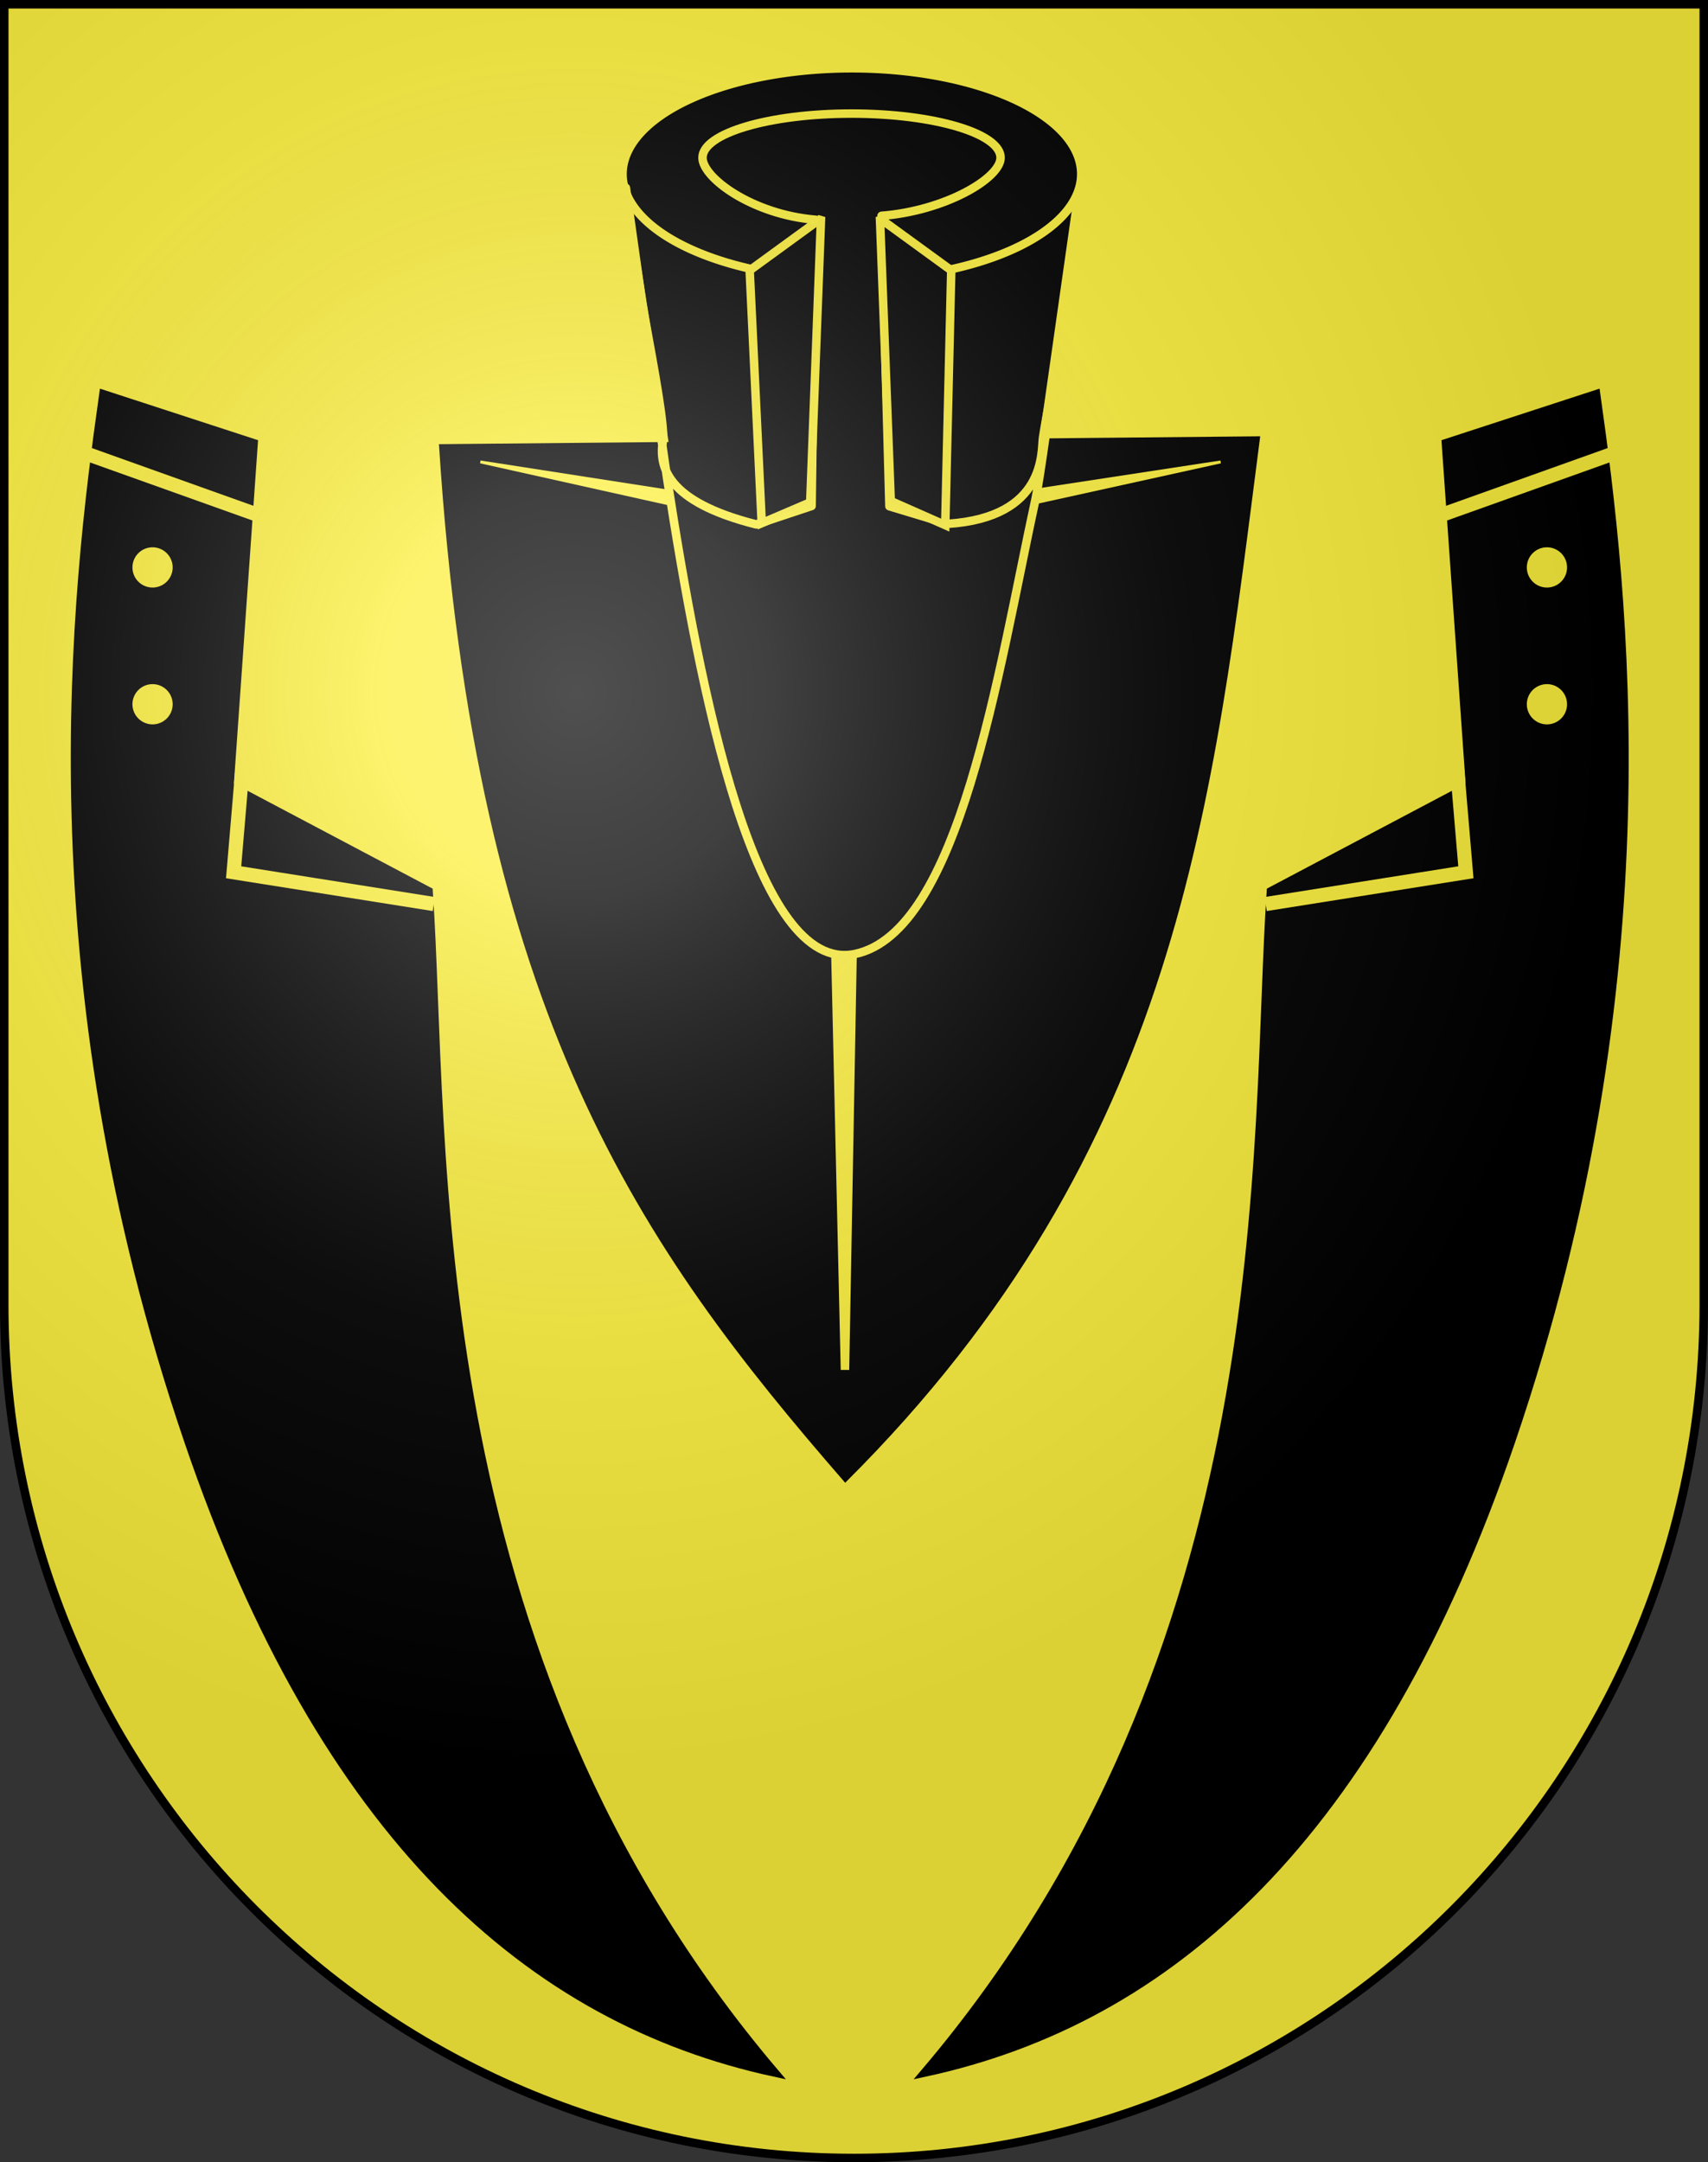 <?xml version="1.0" encoding="UTF-8" standalone="no"?>
<svg
   xmlns:dc="http://purl.org/dc/elements/1.1/"
   xmlns:cc="http://web.resource.org/cc/"
   xmlns:rdf="http://www.w3.org/1999/02/22-rdf-syntax-ns#"
   xmlns:svg="http://www.w3.org/2000/svg"
   xmlns="http://www.w3.org/2000/svg"
   xmlns:xlink="http://www.w3.org/1999/xlink"
   xmlns:sodipodi="http://sodipodi.sourceforge.net/DTD/sodipodi-0.dtd"
   xmlns:inkscape="http://www.inkscape.org/namespaces/inkscape"
   height="763"
   width="603"
   version="1.0"
   id="svg20"
   sodipodi:version="0.32"
   inkscape:version="0.44.1"
   sodipodi:docname="Nods-coat of arms.svg"
   sodipodi:docbase="F:\MIS DOCUMENTOS\Mis imágenes\Encyclopédie\Escudos de Suiza">
  <rect width="100%" height="100%" fill="#333333" stroke="none"/>
  <defs
     id="defs29">
    <linearGradient
       id="linearGradient2893">
      <stop
         style="stop-color:#ffffff;stop-opacity:0.314;"
         offset="0"
         id="stop2895" />
      <stop
         id="stop2897"
         offset="0.19"
         style="stop-color:#ffffff;stop-opacity:0.251;" />
      <stop
         style="stop-color:#6b6b6b;stop-opacity:0.125;"
         offset="0.6"
         id="stop2901" />
      <stop
         style="stop-color:#000000;stop-opacity:0.125;"
         offset="1"
         id="stop2899" />
    </linearGradient>
    <linearGradient
       id="linearGradient2955">
      <stop
         style="stop-color:white;stop-opacity:0;"
         offset="0"
         id="stop2965" />
      <stop
         style="stop-color:black;stop-opacity:0.646;"
         offset="1"
         id="stop2959" />
    </linearGradient>
    <radialGradient
       inkscape:collect="always"
       xlink:href="#linearGradient2893"
       id="radialGradient3236"
       gradientUnits="userSpaceOnUse"
       gradientTransform="matrix(1.215,1.531577e-24,1.464684e-23,1.267,-839.192,-490.489)"
       cx="858.042"
       cy="579.933"
       fx="858.042"
       fy="579.933"
       r="300" />
  </defs>
  <sodipodi:namedview
     inkscape:window-height="682"
     inkscape:window-width="1024"
     inkscape:pageshadow="2"
     inkscape:pageopacity="0.0"
     guidetolerance="10.0"
     gridtolerance="10.0"
     objecttolerance="10.0"
     borderopacity="1.0"
     bordercolor="#666666"
     pagecolor="#ffffff"
     id="base"
     inkscape:zoom="0.5011119"
     inkscape:cx="400.83693"
     inkscape:cy="412.45055"
     inkscape:window-x="-4"
     inkscape:window-y="-4"
     inkscape:current-layer="layer2"
     showgrid="true" />
  <desc
     id="desc22">Coat of Arms of Canton of Freiburg (Fribourg)</desc>
  <g
     inkscape:groupmode="layer"
     id="layer1"
     inkscape:label="Fond écu"
     sodipodi:insensitive="true">
    <path
       id="path1899"
       d="M 1.5,1.5 L 1.5,460.368 C 1.5,626.678 135.815,761.5 301.5,761.5 C 467.185,761.5 601.5,626.678 601.5,460.368 L 601.5,1.5 L 1.5,1.5 z "
       style="fill:#fcef3c;fill-opacity:1" />
  </g>
  <g
     inkscape:groupmode="layer"
     id="layer2"
     inkscape:label="Meubles">
    <path
       style="fill:black;fill-opacity:1;fill-rule:evenodd;stroke:none;stroke-width:1px;stroke-linecap:butt;stroke-linejoin:miter;stroke-opacity:1"
       d="M 221.411,63 L 236.35,157.939 L 366.35,158.767 L 380,63 L 295.889,89.472 L 221.411,63 z "
       id="path39837"
       sodipodi:nodetypes="cccccc" />
    <path
       style="fill:black;fill-opacity:1;fill-rule:evenodd;stroke:black;stroke-width:1px;stroke-linecap:butt;stroke-linejoin:miter;stroke-opacity:1"
       d="M 155.5,157.235 C 168.422,358.336 226.733,440.005 298.415,522.5 C 416.447,404.915 427.731,282.851 444.341,154.466 L 155.5,157.235 z "
       id="path32700"
       sodipodi:nodetypes="cccc" />
    <g
       id="g25575"
       transform="matrix(0.989,0,0,0.989,6.221,16.777)">
      <path
         style="fill:black;fill-opacity:1;fill-rule:evenodd;stroke:black;stroke-width:3.033;stroke-linecap:butt;stroke-linejoin:miter;stroke-miterlimit:4;stroke-dasharray:none;stroke-opacity:1"
         d="M 84.234,141.177 L 30.632,123.705 C 20.726,193.798 4.134,330.612 61.021,497.296 C 109.241,638.583 182.989,703.647 270.188,722.5 C 141.856,571.428 152.805,389.812 146.697,301.047 L 75.623,263.482 L 84.234,141.177 z "
         id="path21128"
         sodipodi:nodetypes="ccscccc" />
      <path
         style="fill:none;fill-opacity:0.75;fill-rule:evenodd;stroke:#fcef3c;stroke-width:5.054;stroke-linecap:butt;stroke-linejoin:miter;stroke-miterlimit:4;stroke-dasharray:none;stroke-opacity:1"
         d="M 148.57,305.599 L 77.105,294.264 L 87.857,167.507 L 23.399,144.485"
         id="path21130"
         sodipodi:nodetypes="cccc" />
      <path
         transform="matrix(-4.069,0,0,4.069,3494.605,-1244.025)"
         sodipodi:type="arc"
         style="fill:#fcef3c;fill-opacity:1;fill-rule:evenodd;stroke:none;stroke-width:0.737;stroke-linecap:round;stroke-linejoin:round;stroke-miterlimit:4;stroke-dasharray:none;stroke-opacity:1"
         id="path21132"
         sodipodi:cx="846.99811"
         sodipodi:cy="351.3187"
         sodipodi:rx="1.7638445"
         sodipodi:ry="1.7638445"
         d="M 848.762 351.319 A 1.764 1.764 0 1 1  845.234,351.319 A 1.764 1.764 0 1 1  848.762 351.319 z" />
      <path
         d="M 848.762 351.319 A 1.764 1.764 0 1 1  845.234,351.319 A 1.764 1.764 0 1 1  848.762 351.319 z"
         sodipodi:ry="1.7638445"
         sodipodi:rx="1.7638445"
         sodipodi:cy="351.3187"
         sodipodi:cx="846.99811"
         id="path21134"
         style="fill:#fcef3c;fill-opacity:1;fill-rule:evenodd;stroke:none;stroke-width:0.737;stroke-linecap:round;stroke-linejoin:round;stroke-miterlimit:4;stroke-dasharray:none;stroke-opacity:1"
         sodipodi:type="arc"
         transform="matrix(-4.069,0,0,4.069,3494.605,-1195.203)" />
    </g>
    <g
       transform="matrix(-0.989,0,0,0.989,593.779,16.777)"
       id="g25581">
      <path
         sodipodi:nodetypes="ccscccc"
         id="path25583"
         d="M 84.234,141.177 L 30.632,123.705 C 20.726,193.798 4.134,330.612 61.021,497.296 C 109.241,638.583 182.989,703.647 270.188,722.5 C 141.856,571.428 152.805,389.812 146.697,301.047 L 75.623,263.482 L 84.234,141.177 z "
         style="fill:black;fill-opacity:1;fill-rule:evenodd;stroke:black;stroke-width:3.033;stroke-linecap:butt;stroke-linejoin:miter;stroke-miterlimit:4;stroke-dasharray:none;stroke-opacity:1" />
      <path
         sodipodi:nodetypes="cccc"
         id="path25585"
         d="M 148.57,305.599 L 77.105,294.264 L 87.857,167.507 L 23.399,144.485"
         style="fill:none;fill-opacity:0.75;fill-rule:evenodd;stroke:#fcef3c;stroke-width:5.054;stroke-linecap:butt;stroke-linejoin:miter;stroke-miterlimit:4;stroke-dasharray:none;stroke-opacity:1" />
      <path
         d="M 848.762 351.319 A 1.764 1.764 0 1 1  845.234,351.319 A 1.764 1.764 0 1 1  848.762 351.319 z"
         sodipodi:ry="1.7638445"
         sodipodi:rx="1.7638445"
         sodipodi:cy="351.3187"
         sodipodi:cx="846.99811"
         id="path25587"
         style="fill:#fcef3c;fill-opacity:1;fill-rule:evenodd;stroke:none;stroke-width:0.737;stroke-linecap:round;stroke-linejoin:round;stroke-miterlimit:4;stroke-dasharray:none;stroke-opacity:1"
         sodipodi:type="arc"
         transform="matrix(-4.069,0,0,4.069,3494.605,-1244.025)" />
      <path
         transform="matrix(-4.069,0,0,4.069,3494.605,-1195.203)"
         sodipodi:type="arc"
         style="fill:#fcef3c;fill-opacity:1;fill-rule:evenodd;stroke:none;stroke-width:0.737;stroke-linecap:round;stroke-linejoin:round;stroke-miterlimit:4;stroke-dasharray:none;stroke-opacity:1"
         id="path25589"
         sodipodi:cx="846.99811"
         sodipodi:cy="351.3187"
         sodipodi:rx="1.7638445"
         sodipodi:ry="1.7638445"
         d="M 848.762 351.319 A 1.764 1.764 0 1 1  845.234,351.319 A 1.764 1.764 0 1 1  848.762 351.319 z" />
    </g>
    <path
       sodipodi:type="arc"
       style="fill:black;fill-opacity:1;fill-rule:evenodd;stroke:#fcef3c;stroke-width:0.779;stroke-linecap:round;stroke-linejoin:round;stroke-miterlimit:4;stroke-dasharray:none;stroke-opacity:1"
       id="path30920"
       sodipodi:cx="791.08429"
       sodipodi:cy="331.21088"
       sodipodi:rx="20.63698"
       sodipodi:ry="9.8775291"
       d="M 811.721 331.211 A 20.637 9.878 0 1 1  770.447,331.211 A 20.637 9.878 0 1 1  811.721 331.211 z"
       transform="matrix(3.925,0,0,3.775,-2804.25,-1188.914)" />
    <path
       style="fill:#fcef3c;fill-opacity:1;fill-rule:evenodd;stroke:none;stroke-width:3;stroke-linecap:butt;stroke-linejoin:miter;stroke-miterlimit:4;stroke-dasharray:none;stroke-opacity:1"
       d="M 293.285,330.25 L 296.812,483.406 L 299.812,483.406 L 302.635,328.839 L 293.285,330.25 z "
       id="path30026"
       sodipodi:nodetypes="ccccc" />
    <path
       style="fill:#fcef3c;fill-opacity:1;fill-rule:evenodd;stroke:none;stroke-width:1;stroke-linecap:butt;stroke-linejoin:miter;stroke-miterlimit:4;stroke-dasharray:none;stroke-opacity:1"
       d="M 430.875,162.5 L 365.75,172.438 L 360.262,179.082 L 431.031,163.5 L 430.875,162.5 z "
       id="path32698"
       sodipodi:nodetypes="ccccc" />
    <path
       style="fill:#fcef3c;fill-opacity:1;fill-rule:evenodd;stroke:none;stroke-width:1px;stroke-linecap:butt;stroke-linejoin:miter;stroke-opacity:1"
       d="M 169.656,162.5 L 169.5,163.5 L 239.567,179.095 L 238.312,173.156 L 169.656,162.5 z "
       id="path31811"
       sodipodi:nodetypes="ccccc" />
    <path
       style="fill:black;fill-opacity:1;fill-rule:evenodd;stroke:#fcef3c;stroke-width:3;stroke-linecap:round;stroke-linejoin:round;stroke-miterlimit:4;stroke-dasharray:none;stroke-opacity:1"
       d="M 300.632,40.078 C 271.575,40.078 248.011,47.059 248.011,55.655 C 248.011,62.802 265.719,75.713 287.911,77.543 L 286.526,178.559 L 266.998,185.056 C 235.091,177.018 232.641,164.457 234.004,155.747 C 235.525,146.028 219.613,77.503 220.967,66.274 C 222.455,76.47 233.785,157.597 235.602,169.334 C 247.377,245.373 266.7,343.872 301.735,336.665 C 338.822,329.035 352.341,237.199 365.608,176.017 C 368.593,162.252 379.181,75.961 382.406,66.607 C 383.89,74.36 370.031,141.912 368.23,154.467 C 367.542,159.264 369.589,182.547 334.563,184.852 L 314.001,178.644 L 311.232,76.158 C 333.759,74.394 353.252,62.872 353.252,55.655 C 353.252,47.058 329.688,40.078 300.632,40.078 z "
       id="path28248"
       sodipodi:nodetypes="csccsscssscssccsc" />
    <path
       style="fill:black;fill-opacity:1;fill-rule:evenodd;stroke:#fcef3c;stroke-width:3;stroke-linecap:butt;stroke-linejoin:miter;stroke-miterlimit:4;stroke-dasharray:none;stroke-opacity:0.989"
       d="M 311.245,77.523 L 310.688,77.688 L 314.469,176.803 L 333.714,185.312 L 335.812,96.188 L 335.812,95.5 L 335.312,95.031 L 311.245,77.523 z "
       id="path31809"
       sodipodi:nodetypes="cccccccc" />
    <path
       sodipodi:nodetypes="cccccccc"
       id="path43383"
       d="M 289.273,77.523 L 289.831,77.688 L 286.05,177.275 L 268.921,184.607 L 264.706,96.188 L 264.706,95.5 L 265.206,95.031 L 289.273,77.523 z "
       style="fill:black;fill-opacity:1;fill-rule:evenodd;stroke:#fcef3c;stroke-width:3;stroke-linecap:butt;stroke-linejoin:miter;stroke-miterlimit:4;stroke-dasharray:none;stroke-opacity:0.989" />
  </g>
  <g
     inkscape:groupmode="layer"
     id="layer3"
     inkscape:label="Reflet final"
     style="display:inline"
     sodipodi:insensitive="true">
    <path
       style="fill:url(#radialGradient3236);fill-opacity:1"
       d="M 1.5,1.5 L 1.5,460.368 C 1.5,626.679 135.815,761.5 301.5,761.5 C 467.185,761.5 601.5,626.679 601.5,460.368 L 601.5,1.5 L 1.5,1.5 z "
       id="path2346" />
  </g>
  <g
     inkscape:groupmode="layer"
     id="layer4"
     inkscape:label="Contour final"
     style="display:inline"
     sodipodi:insensitive="true">
    <path
       style="fill:none;fill-opacity:1;stroke:#000000;stroke-width:3;stroke-miterlimit:4;stroke-dasharray:none;stroke-opacity:1"
       d="M 1.5,1.5 L 1.5,460.368 C 1.5,626.679 135.815,761.5 301.5,761.5 C 467.185,761.5 601.5,626.679 601.5,460.368 L 601.5,1.5 L 1.5,1.5 z "
       id="path3239" />
  </g>
</svg>
